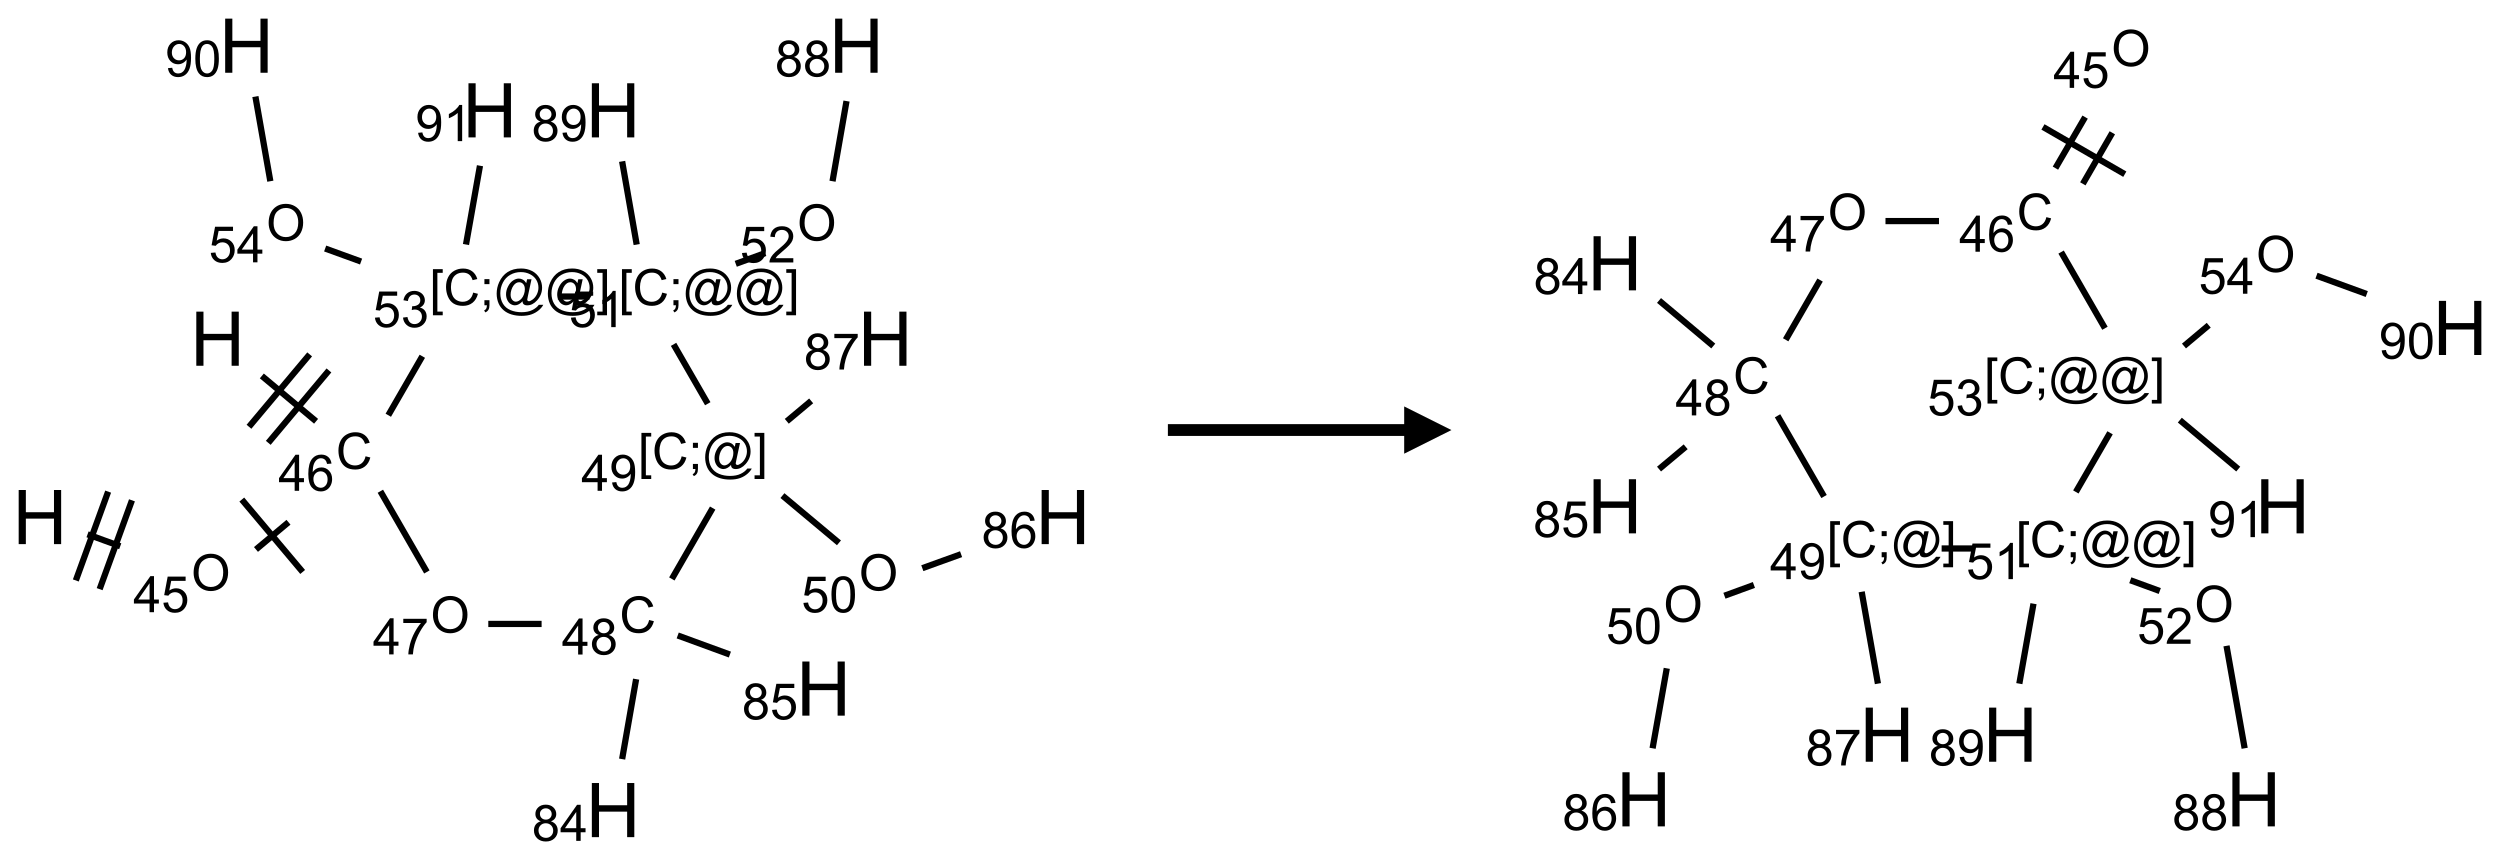 <?xml version="1.0" encoding="UTF-8"?>
<svg xmlns="http://www.w3.org/2000/svg" xmlns:xlink="http://www.w3.org/1999/xlink" width="529" height="182" viewBox="0 0 529 182">
<defs>
<g>
<g id="glyph-0-0">
<path d="M 2 0 L 2 -10 L 10 -10 L 10 0 Z M 2.25 -0.25 L 9.75 -0.25 L 9.75 -9.75 L 2.25 -9.75 Z M 2.25 -0.25 "/>
</g>
<g id="glyph-0-1">
<path d="M 1.281 0 L 1.281 -11.453 L 2.797 -11.453 L 2.797 -6.75 L 8.75 -6.75 L 8.75 -11.453 L 10.266 -11.453 L 10.266 0 L 8.75 0 L 8.75 -5.398 L 2.797 -5.398 L 2.797 0 Z M 1.281 0 "/>
</g>
<g id="glyph-1-0">
<path d="M 1.332 0 L 1.332 -6.668 L 6.668 -6.668 L 6.668 0 Z M 1.5 -0.168 L 6.5 -0.168 L 6.5 -6.5 L 1.5 -6.5 Z M 1.5 -0.168 "/>
</g>
<g id="glyph-1-1">
<path d="M 0.516 -3.719 C 0.516 -4.984 0.855 -5.977 1.535 -6.695 C 2.215 -7.414 3.094 -7.77 4.172 -7.77 C 4.875 -7.77 5.512 -7.602 6.078 -7.266 C 6.645 -6.93 7.074 -6.461 7.371 -5.855 C 7.668 -5.254 7.816 -4.57 7.816 -3.809 C 7.816 -3.035 7.66 -2.34 7.348 -1.73 C 7.035 -1.117 6.594 -0.656 6.02 -0.34 C 5.449 -0.027 4.828 0.129 4.168 0.129 C 3.449 0.129 2.805 -0.043 2.238 -0.391 C 1.672 -0.738 1.246 -1.211 0.953 -1.812 C 0.66 -2.414 0.516 -3.047 0.516 -3.719 Z M 1.559 -3.703 C 1.559 -2.781 1.805 -2.059 2.301 -1.527 C 2.793 -1 3.414 -0.734 4.16 -0.734 C 4.922 -0.734 5.547 -1 6.039 -1.535 C 6.531 -2.07 6.777 -2.828 6.777 -3.812 C 6.777 -4.434 6.672 -4.977 6.461 -5.441 C 6.25 -5.902 5.945 -6.262 5.539 -6.52 C 5.133 -6.773 4.68 -6.902 4.176 -6.902 C 3.461 -6.902 2.848 -6.656 2.332 -6.164 C 1.816 -5.672 1.559 -4.852 1.559 -3.703 Z M 1.559 -3.703 "/>
</g>
<g id="glyph-1-2">
<path d="M 3.449 0 L 3.449 -1.828 L 0.137 -1.828 L 0.137 -2.688 L 3.621 -7.637 L 4.387 -7.637 L 4.387 -2.688 L 5.418 -2.688 L 5.418 -1.828 L 4.387 -1.828 L 4.387 0 Z M 3.449 -2.688 L 3.449 -6.129 L 1.059 -2.688 Z M 3.449 -2.688 "/>
</g>
<g id="glyph-1-3">
<path d="M 0.441 -2 L 1.426 -2.082 C 1.5 -1.605 1.668 -1.242 1.934 -1.004 C 2.199 -0.762 2.52 -0.641 2.895 -0.641 C 3.348 -0.641 3.73 -0.812 4.043 -1.152 C 4.355 -1.492 4.512 -1.941 4.512 -2.504 C 4.512 -3.039 4.359 -3.461 4.059 -3.77 C 3.758 -4.078 3.367 -4.234 2.879 -4.234 C 2.578 -4.234 2.305 -4.164 2.062 -4.027 C 1.82 -3.891 1.629 -3.715 1.488 -3.496 L 0.609 -3.609 L 1.348 -7.531 L 5.145 -7.531 L 5.145 -6.637 L 2.098 -6.637 L 1.688 -4.582 C 2.145 -4.902 2.625 -5.062 3.129 -5.062 C 3.797 -5.062 4.359 -4.832 4.816 -4.371 C 5.277 -3.91 5.504 -3.312 5.504 -2.59 C 5.504 -1.898 5.305 -1.301 4.902 -0.797 C 4.41 -0.18 3.742 0.129 2.895 0.129 C 2.199 0.129 1.633 -0.062 1.195 -0.453 C 0.758 -0.844 0.504 -1.359 0.441 -2 Z M 0.441 -2 "/>
</g>
<g id="glyph-1-4">
<path d="M 6.27 -2.676 L 7.281 -2.422 C 7.07 -1.594 6.688 -0.961 6.137 -0.523 C 5.586 -0.086 4.914 0.129 4.121 0.129 C 3.297 0.129 2.629 -0.039 2.113 -0.371 C 1.598 -0.707 1.203 -1.191 0.934 -1.828 C 0.664 -2.465 0.531 -3.145 0.531 -3.875 C 0.531 -4.672 0.684 -5.363 0.988 -5.957 C 1.293 -6.547 1.723 -6.996 2.285 -7.305 C 2.844 -7.613 3.461 -7.766 4.137 -7.766 C 4.898 -7.766 5.543 -7.57 6.062 -7.184 C 6.582 -6.793 6.945 -6.246 7.152 -5.543 L 6.156 -5.309 C 5.98 -5.863 5.723 -6.266 5.387 -6.52 C 5.051 -6.773 4.625 -6.902 4.113 -6.902 C 3.527 -6.902 3.039 -6.762 2.645 -6.48 C 2.25 -6.199 1.973 -5.82 1.812 -5.348 C 1.652 -4.871 1.574 -4.383 1.574 -3.879 C 1.574 -3.23 1.668 -2.664 1.855 -2.18 C 2.047 -1.695 2.34 -1.332 2.738 -1.094 C 3.137 -0.855 3.57 -0.734 4.035 -0.734 C 4.602 -0.734 5.082 -0.898 5.473 -1.223 C 5.867 -1.551 6.133 -2.035 6.27 -2.676 Z M 6.27 -2.676 "/>
</g>
<g id="glyph-1-5">
<path d="M 5.309 -5.766 L 4.375 -5.691 C 4.293 -6.059 4.172 -6.328 4.02 -6.496 C 3.766 -6.762 3.453 -6.895 3.082 -6.895 C 2.785 -6.895 2.523 -6.812 2.297 -6.645 C 2 -6.43 1.77 -6.117 1.598 -5.703 C 1.43 -5.289 1.34 -4.703 1.332 -3.938 C 1.559 -4.281 1.836 -4.535 2.16 -4.703 C 2.488 -4.871 2.828 -4.953 3.188 -4.953 C 3.812 -4.953 4.344 -4.723 4.785 -4.262 C 5.223 -3.801 5.441 -3.207 5.441 -2.48 C 5.441 -2 5.34 -1.555 5.133 -1.145 C 4.926 -0.73 4.641 -0.418 4.281 -0.199 C 3.922 0.02 3.512 0.129 3.051 0.129 C 2.27 0.129 1.633 -0.156 1.141 -0.73 C 0.648 -1.305 0.402 -2.254 0.402 -3.574 C 0.402 -5.051 0.672 -6.121 1.219 -6.793 C 1.695 -7.375 2.336 -7.668 3.141 -7.668 C 3.742 -7.668 4.234 -7.5 4.617 -7.16 C 5 -6.824 5.23 -6.359 5.309 -5.766 Z M 1.48 -2.473 C 1.48 -2.152 1.547 -1.844 1.684 -1.547 C 1.82 -1.25 2.016 -1.027 2.262 -0.871 C 2.508 -0.719 2.766 -0.641 3.035 -0.641 C 3.434 -0.641 3.773 -0.801 4.059 -1.121 C 4.344 -1.441 4.484 -1.875 4.484 -2.422 C 4.484 -2.949 4.344 -3.367 4.062 -3.668 C 3.781 -3.973 3.426 -4.125 3 -4.125 C 2.578 -4.125 2.219 -3.973 1.922 -3.668 C 1.625 -3.363 1.48 -2.969 1.48 -2.473 Z M 1.48 -2.473 "/>
</g>
<g id="glyph-1-6">
<path d="M 0.504 -6.637 L 0.504 -7.535 L 5.449 -7.535 L 5.449 -6.809 C 4.961 -6.289 4.48 -5.602 4.004 -4.746 C 3.527 -3.887 3.156 -3.004 2.895 -2.098 C 2.707 -1.461 2.59 -0.762 2.535 0 L 1.574 0 C 1.582 -0.602 1.703 -1.328 1.926 -2.176 C 2.152 -3.027 2.477 -3.848 2.898 -4.637 C 3.32 -5.426 3.77 -6.094 4.246 -6.637 Z M 0.504 -6.637 "/>
</g>
<g id="glyph-1-7">
<path d="M 1.887 -4.141 C 1.496 -4.281 1.207 -4.484 1.02 -4.75 C 0.832 -5.016 0.738 -5.328 0.738 -5.699 C 0.738 -6.254 0.938 -6.719 1.34 -7.098 C 1.738 -7.477 2.27 -7.668 2.934 -7.668 C 3.598 -7.668 4.137 -7.473 4.543 -7.086 C 4.949 -6.699 5.152 -6.227 5.152 -5.672 C 5.152 -5.316 5.059 -5.008 4.871 -4.746 C 4.688 -4.484 4.406 -4.281 4.027 -4.141 C 4.496 -3.988 4.852 -3.742 5.098 -3.402 C 5.34 -3.062 5.465 -2.656 5.465 -2.184 C 5.465 -1.531 5.234 -0.98 4.77 -0.535 C 4.309 -0.09 3.703 0.129 2.949 0.129 C 2.195 0.129 1.586 -0.094 1.125 -0.539 C 0.664 -0.984 0.434 -1.543 0.434 -2.207 C 0.434 -2.703 0.559 -3.121 0.809 -3.457 C 1.062 -3.793 1.422 -4.02 1.887 -4.141 Z M 1.699 -5.73 C 1.699 -5.367 1.812 -5.074 2.047 -4.844 C 2.281 -4.613 2.582 -4.5 2.953 -4.5 C 3.312 -4.5 3.609 -4.613 3.84 -4.84 C 4.07 -5.066 4.188 -5.348 4.188 -5.676 C 4.188 -6.02 4.07 -6.309 3.832 -6.543 C 3.594 -6.777 3.297 -6.895 2.941 -6.895 C 2.586 -6.895 2.289 -6.781 2.051 -6.551 C 1.816 -6.324 1.699 -6.047 1.699 -5.73 Z M 1.395 -2.203 C 1.395 -1.938 1.461 -1.676 1.586 -1.426 C 1.711 -1.176 1.902 -0.984 2.152 -0.848 C 2.402 -0.711 2.672 -0.641 2.957 -0.641 C 3.406 -0.641 3.777 -0.785 4.066 -1.074 C 4.359 -1.363 4.504 -1.727 4.504 -2.172 C 4.504 -2.625 4.355 -2.996 4.055 -3.293 C 3.754 -3.586 3.379 -3.734 2.926 -3.734 C 2.484 -3.734 2.121 -3.59 1.832 -3.297 C 1.543 -3.004 1.395 -2.641 1.395 -2.203 Z M 1.395 -2.203 "/>
</g>
<g id="glyph-1-8">
<path d="M 0.723 2.121 L 0.723 -7.637 L 2.793 -7.637 L 2.793 -6.859 L 1.66 -6.859 L 1.66 1.344 L 2.793 1.344 L 2.793 2.121 Z M 0.723 2.121 "/>
</g>
<g id="glyph-1-9">
<path d="M 0.949 -4.465 L 0.949 -5.531 L 2.016 -5.531 L 2.016 -4.465 Z M 0.949 0 L 0.949 -1.066 L 2.016 -1.066 L 2.016 0 C 2.016 0.391 1.945 0.711 1.809 0.949 C 1.668 1.191 1.449 1.379 1.145 1.512 L 0.887 1.109 C 1.082 1.023 1.23 0.895 1.324 0.727 C 1.418 0.559 1.469 0.316 1.48 0 Z M 0.949 0 "/>
</g>
<g id="glyph-1-10">
<path d="M 6.047 -0.848 C 5.82 -0.59 5.57 -0.379 5.289 -0.223 C 5.008 -0.062 4.73 0.016 4.449 0.016 C 4.141 0.016 3.84 -0.074 3.547 -0.254 C 3.254 -0.434 3.02 -0.715 2.836 -1.09 C 2.652 -1.465 2.562 -1.875 2.562 -2.324 C 2.562 -2.875 2.703 -3.43 2.988 -3.98 C 3.27 -4.535 3.621 -4.953 4.043 -5.23 C 4.461 -5.508 4.871 -5.645 5.266 -5.645 C 5.566 -5.645 5.855 -5.566 6.129 -5.41 C 6.402 -5.25 6.641 -5.012 6.84 -4.688 L 7.016 -5.496 L 7.949 -5.496 L 7.199 -2 C 7.094 -1.516 7.043 -1.246 7.043 -1.191 C 7.043 -1.098 7.078 -1.02 7.148 -0.949 C 7.219 -0.883 7.305 -0.848 7.406 -0.848 C 7.59 -0.848 7.832 -0.953 8.129 -1.168 C 8.527 -1.445 8.84 -1.816 9.07 -2.285 C 9.301 -2.75 9.418 -3.234 9.418 -3.73 C 9.418 -4.309 9.27 -4.852 8.973 -5.355 C 8.676 -5.859 8.23 -6.262 7.645 -6.562 C 7.055 -6.863 6.406 -7.016 5.691 -7.016 C 4.879 -7.016 4.137 -6.824 3.465 -6.445 C 2.793 -6.066 2.273 -5.52 1.902 -4.809 C 1.535 -4.098 1.348 -3.34 1.348 -2.527 C 1.348 -1.676 1.535 -0.941 1.902 -0.328 C 2.273 0.285 2.809 0.742 3.508 1.035 C 4.207 1.328 4.984 1.473 5.832 1.473 C 6.742 1.473 7.504 1.32 8.121 1.016 C 8.734 0.711 9.195 0.34 9.5 -0.098 L 10.441 -0.098 C 10.266 0.266 9.961 0.637 9.531 1.016 C 9.102 1.395 8.59 1.695 7.996 1.914 C 7.402 2.133 6.688 2.246 5.848 2.246 C 5.078 2.246 4.367 2.145 3.715 1.949 C 3.066 1.75 2.512 1.453 2.051 1.055 C 1.594 0.656 1.25 0.199 1.016 -0.316 C 0.723 -0.973 0.578 -1.684 0.578 -2.441 C 0.578 -3.289 0.75 -4.098 1.098 -4.863 C 1.523 -5.805 2.125 -6.527 2.902 -7.027 C 3.684 -7.527 4.629 -7.777 5.738 -7.777 C 6.602 -7.777 7.375 -7.602 8.059 -7.246 C 8.746 -6.895 9.285 -6.371 9.684 -5.672 C 10.02 -5.07 10.188 -4.418 10.188 -3.715 C 10.188 -2.707 9.832 -1.812 9.125 -1.031 C 8.492 -0.328 7.801 0.02 7.051 0.02 C 6.812 0.02 6.617 -0.016 6.473 -0.09 C 6.324 -0.16 6.215 -0.266 6.145 -0.402 C 6.102 -0.488 6.066 -0.637 6.047 -0.848 Z M 3.527 -2.262 C 3.527 -1.785 3.641 -1.414 3.863 -1.152 C 4.09 -0.887 4.348 -0.754 4.641 -0.754 C 4.836 -0.754 5.039 -0.812 5.254 -0.93 C 5.469 -1.047 5.676 -1.219 5.871 -1.449 C 6.066 -1.676 6.23 -1.969 6.355 -2.32 C 6.48 -2.672 6.543 -3.027 6.543 -3.379 C 6.543 -3.852 6.426 -4.219 6.191 -4.48 C 5.957 -4.738 5.672 -4.871 5.332 -4.871 C 5.109 -4.871 4.902 -4.812 4.707 -4.699 C 4.512 -4.586 4.32 -4.406 4.137 -4.156 C 3.953 -3.906 3.805 -3.602 3.691 -3.246 C 3.582 -2.887 3.527 -2.559 3.527 -2.262 Z M 3.527 -2.262 "/>
</g>
<g id="glyph-1-11">
<path d="M 2.27 2.121 L 0.203 2.121 L 0.203 1.344 L 1.332 1.344 L 1.332 -6.859 L 0.203 -6.859 L 0.203 -7.637 L 2.27 -7.637 Z M 2.27 2.121 "/>
</g>
<g id="glyph-1-12">
<path d="M 0.582 -1.766 L 1.484 -1.848 C 1.562 -1.426 1.707 -1.117 1.922 -0.926 C 2.137 -0.734 2.414 -0.641 2.75 -0.641 C 3.039 -0.641 3.289 -0.707 3.508 -0.84 C 3.727 -0.973 3.902 -1.148 4.043 -1.367 C 4.18 -1.586 4.297 -1.887 4.391 -2.262 C 4.484 -2.637 4.531 -3.016 4.531 -3.406 C 4.531 -3.449 4.531 -3.512 4.527 -3.594 C 4.34 -3.297 4.082 -3.055 3.758 -2.867 C 3.434 -2.68 3.082 -2.59 2.703 -2.59 C 2.07 -2.59 1.535 -2.816 1.098 -3.277 C 0.66 -3.734 0.441 -4.34 0.441 -5.09 C 0.441 -5.863 0.672 -6.484 1.129 -6.957 C 1.586 -7.43 2.156 -7.668 2.844 -7.668 C 3.34 -7.668 3.793 -7.531 4.207 -7.266 C 4.617 -7 4.93 -6.617 5.145 -6.121 C 5.355 -5.629 5.465 -4.91 5.465 -3.973 C 5.465 -2.996 5.359 -2.223 5.145 -1.645 C 4.934 -1.066 4.617 -0.625 4.199 -0.324 C 3.781 -0.02 3.293 0.129 2.73 0.129 C 2.133 0.129 1.645 -0.035 1.266 -0.367 C 0.887 -0.699 0.66 -1.164 0.582 -1.766 Z M 4.422 -5.137 C 4.422 -5.676 4.277 -6.102 3.992 -6.418 C 3.707 -6.734 3.359 -6.891 2.957 -6.891 C 2.543 -6.891 2.18 -6.719 1.871 -6.379 C 1.562 -6.039 1.406 -5.598 1.406 -5.059 C 1.406 -4.57 1.555 -4.176 1.848 -3.871 C 2.141 -3.566 2.5 -3.418 2.934 -3.418 C 3.367 -3.418 3.723 -3.57 4.004 -3.871 C 4.281 -4.176 4.422 -4.598 4.422 -5.137 Z M 4.422 -5.137 "/>
</g>
<g id="glyph-1-13">
<path d="M 0.441 -3.766 C 0.441 -4.668 0.535 -5.395 0.723 -5.945 C 0.906 -6.496 1.184 -6.922 1.551 -7.219 C 1.918 -7.516 2.375 -7.668 2.934 -7.668 C 3.344 -7.668 3.703 -7.586 4.012 -7.418 C 4.32 -7.254 4.574 -7.016 4.777 -6.707 C 4.977 -6.395 5.137 -6.016 5.25 -5.57 C 5.363 -5.125 5.422 -4.523 5.422 -3.766 C 5.422 -2.871 5.328 -2.148 5.145 -1.598 C 4.961 -1.047 4.688 -0.621 4.32 -0.32 C 3.953 -0.02 3.492 0.129 2.934 0.129 C 2.195 0.129 1.617 -0.133 1.199 -0.66 C 0.695 -1.297 0.441 -2.332 0.441 -3.766 Z M 1.406 -3.766 C 1.406 -2.512 1.555 -1.68 1.848 -1.262 C 2.141 -0.848 2.5 -0.641 2.934 -0.641 C 3.363 -0.641 3.727 -0.848 4.02 -1.266 C 4.312 -1.684 4.457 -2.516 4.457 -3.766 C 4.457 -5.023 4.312 -5.859 4.02 -6.27 C 3.727 -6.684 3.359 -6.891 2.922 -6.891 C 2.492 -6.891 2.148 -6.707 1.891 -6.344 C 1.566 -5.879 1.406 -5.02 1.406 -3.766 Z M 1.406 -3.766 "/>
</g>
<g id="glyph-1-14">
<path d="M 3.973 0 L 3.035 0 L 3.035 -5.973 C 2.809 -5.758 2.516 -5.543 2.148 -5.328 C 1.781 -5.113 1.453 -4.953 1.16 -4.844 L 1.16 -5.75 C 1.684 -5.996 2.145 -6.297 2.535 -6.645 C 2.93 -6.996 3.207 -7.336 3.371 -7.668 L 3.973 -7.668 Z M 3.973 0 "/>
</g>
<g id="glyph-1-15">
<path d="M 5.371 -0.902 L 5.371 0 L 0.324 0 C 0.316 -0.227 0.352 -0.441 0.434 -0.652 C 0.562 -0.996 0.766 -1.332 1.051 -1.668 C 1.332 -2 1.742 -2.387 2.277 -2.824 C 3.105 -3.504 3.668 -4.043 3.957 -4.441 C 4.25 -4.84 4.395 -5.215 4.395 -5.566 C 4.395 -5.938 4.262 -6.254 3.996 -6.508 C 3.73 -6.762 3.387 -6.891 2.957 -6.891 C 2.508 -6.891 2.145 -6.754 1.875 -6.484 C 1.605 -6.215 1.469 -5.84 1.465 -5.359 L 0.5 -5.457 C 0.566 -6.176 0.812 -6.727 1.246 -7.102 C 1.676 -7.477 2.254 -7.668 2.98 -7.668 C 3.711 -7.668 4.293 -7.465 4.719 -7.059 C 5.145 -6.652 5.359 -6.148 5.359 -5.547 C 5.359 -5.242 5.297 -4.941 5.172 -4.645 C 5.047 -4.352 4.84 -4.039 4.551 -3.715 C 4.262 -3.387 3.777 -2.938 3.105 -2.371 C 2.543 -1.898 2.18 -1.578 2.02 -1.41 C 1.859 -1.242 1.73 -1.07 1.625 -0.902 Z M 5.371 -0.902 "/>
</g>
<g id="glyph-1-16">
<path d="M 0.449 -2.016 L 1.387 -2.141 C 1.492 -1.609 1.676 -1.227 1.934 -0.992 C 2.191 -0.758 2.508 -0.641 2.879 -0.641 C 3.32 -0.641 3.695 -0.793 3.996 -1.098 C 4.301 -1.402 4.453 -1.781 4.453 -2.234 C 4.453 -2.664 4.312 -3.02 4.031 -3.301 C 3.75 -3.578 3.391 -3.719 2.957 -3.719 C 2.781 -3.719 2.562 -3.684 2.297 -3.613 L 2.402 -4.438 C 2.465 -4.43 2.516 -4.426 2.551 -4.426 C 2.949 -4.426 3.312 -4.531 3.629 -4.738 C 3.949 -4.949 4.109 -5.27 4.109 -5.703 C 4.109 -6.047 3.992 -6.332 3.762 -6.559 C 3.527 -6.785 3.227 -6.895 2.859 -6.895 C 2.496 -6.895 2.191 -6.781 1.949 -6.551 C 1.707 -6.324 1.547 -5.98 1.48 -5.52 L 0.543 -5.688 C 0.656 -6.316 0.918 -6.805 1.324 -7.148 C 1.73 -7.492 2.234 -7.668 2.84 -7.668 C 3.254 -7.668 3.641 -7.578 3.988 -7.398 C 4.34 -7.219 4.609 -6.977 4.793 -6.668 C 4.98 -6.359 5.074 -6.031 5.074 -5.684 C 5.074 -5.352 4.984 -5.051 4.809 -4.781 C 4.629 -4.512 4.367 -4.297 4.02 -4.137 C 4.473 -4.031 4.824 -3.816 5.074 -3.488 C 5.324 -3.16 5.449 -2.75 5.449 -2.254 C 5.449 -1.59 5.203 -1.023 4.719 -0.559 C 4.234 -0.098 3.617 0.137 2.875 0.137 C 2.203 0.137 1.648 -0.062 1.207 -0.465 C 0.762 -0.863 0.512 -1.379 0.449 -2.016 Z M 0.449 -2.016 "/>
</g>
</g>
</defs>
<path fill="none" stroke-width="0.033" stroke-linecap="butt" stroke-linejoin="miter" stroke="rgb(0%, 0%, 0%)" stroke-opacity="1" stroke-miterlimit="10" d="M 0.252 2.585 L 0.425 2.648 " transform="matrix(40, 0, 0, 40, 8.443, 9.666)"/>
<path fill="none" stroke-width="0.033" stroke-linecap="butt" stroke-linejoin="miter" stroke="rgb(0%, 0%, 0%)" stroke-opacity="1" stroke-miterlimit="10" d="M 0.316 2.875 L 0.487 2.405 " transform="matrix(40, 0, 0, 40, 8.443, 9.666)"/>
<path fill="none" stroke-width="0.033" stroke-linecap="butt" stroke-linejoin="miter" stroke="rgb(0%, 0%, 0%)" stroke-opacity="1" stroke-miterlimit="10" d="M 0.19 2.829 L 0.361 2.359 " transform="matrix(40, 0, 0, 40, 8.443, 9.666)"/>
<path fill="none" stroke-width="0.033" stroke-linecap="butt" stroke-linejoin="miter" stroke="rgb(0%, 0%, 0%)" stroke-opacity="1" stroke-miterlimit="10" d="M 1.143 2.665 L 1.315 2.521 " transform="matrix(40, 0, 0, 40, 8.443, 9.666)"/>
<path fill="none" stroke-width="0.033" stroke-linecap="butt" stroke-linejoin="miter" stroke="rgb(0%, 0%, 0%)" stroke-opacity="1" stroke-miterlimit="10" d="M 1.39 2.784 L 1.068 2.401 " transform="matrix(40, 0, 0, 40, 8.443, 9.666)"/>
<path fill="none" stroke-width="0.033" stroke-linecap="butt" stroke-linejoin="miter" stroke="rgb(0%, 0%, 0%)" stroke-opacity="1" stroke-miterlimit="10" d="M 1.461 1.987 L 1.174 1.747 " transform="matrix(40, 0, 0, 40, 8.443, 9.666)"/>
<path fill="none" stroke-width="0.033" stroke-linecap="butt" stroke-linejoin="miter" stroke="rgb(0%, 0%, 0%)" stroke-opacity="1" stroke-miterlimit="10" d="M 1.427 1.633 L 1.106 2.016 " transform="matrix(40, 0, 0, 40, 8.443, 9.666)"/>
<path fill="none" stroke-width="0.033" stroke-linecap="butt" stroke-linejoin="miter" stroke="rgb(0%, 0%, 0%)" stroke-opacity="1" stroke-miterlimit="10" d="M 1.529 1.718 L 1.208 2.101 " transform="matrix(40, 0, 0, 40, 8.443, 9.666)"/>
<path fill="none" stroke-width="0.033" stroke-linecap="butt" stroke-linejoin="miter" stroke="rgb(0%, 0%, 0%)" stroke-opacity="1" stroke-miterlimit="10" d="M 1.801 2.357 L 2.047 2.784 " transform="matrix(40, 0, 0, 40, 8.443, 9.666)"/>
<path fill="none" stroke-width="0.033" stroke-linecap="butt" stroke-linejoin="miter" stroke="rgb(0%, 0%, 0%)" stroke-opacity="1" stroke-miterlimit="10" d="M 2.372 3.059 L 2.654 3.059 " transform="matrix(40, 0, 0, 40, 8.443, 9.666)"/>
<path fill="none" stroke-width="0.033" stroke-linecap="butt" stroke-linejoin="miter" stroke="rgb(0%, 0%, 0%)" stroke-opacity="1" stroke-miterlimit="10" d="M 3.154 3.351 L 3.08 3.774 " transform="matrix(40, 0, 0, 40, 8.443, 9.666)"/>
<path fill="none" stroke-width="0.033" stroke-linecap="butt" stroke-linejoin="miter" stroke="rgb(0%, 0%, 0%)" stroke-opacity="1" stroke-miterlimit="10" d="M 3.374 3.12 L 3.65 3.221 " transform="matrix(40, 0, 0, 40, 8.443, 9.666)"/>
<path fill="none" stroke-width="0.033" stroke-linecap="butt" stroke-linejoin="miter" stroke="rgb(0%, 0%, 0%)" stroke-opacity="1" stroke-miterlimit="10" d="M 3.343 2.821 L 3.559 2.446 " transform="matrix(40, 0, 0, 40, 8.443, 9.666)"/>
<path fill="none" stroke-width="0.033" stroke-linecap="butt" stroke-linejoin="miter" stroke="rgb(0%, 0%, 0%)" stroke-opacity="1" stroke-miterlimit="10" d="M 3.928 2.38 L 4.227 2.63 " transform="matrix(40, 0, 0, 40, 8.443, 9.666)"/>
<path fill="none" stroke-width="0.033" stroke-linecap="butt" stroke-linejoin="miter" stroke="rgb(0%, 0%, 0%)" stroke-opacity="1" stroke-miterlimit="10" d="M 4.668 2.764 L 4.873 2.69 " transform="matrix(40, 0, 0, 40, 8.443, 9.666)"/>
<path fill="none" stroke-width="0.033" stroke-linecap="butt" stroke-linejoin="miter" stroke="rgb(0%, 0%, 0%)" stroke-opacity="1" stroke-miterlimit="10" d="M 3.951 1.987 L 4.08 1.879 " transform="matrix(40, 0, 0, 40, 8.443, 9.666)"/>
<path fill="none" stroke-width="0.033" stroke-linecap="butt" stroke-linejoin="miter" stroke="rgb(0%, 0%, 0%)" stroke-opacity="1" stroke-miterlimit="10" d="M 3.533 1.894 L 3.352 1.58 " transform="matrix(40, 0, 0, 40, 8.443, 9.666)"/>
<path fill="none" stroke-width="0.033" stroke-linecap="butt" stroke-linejoin="miter" stroke="rgb(0%, 0%, 0%)" stroke-opacity="1" stroke-miterlimit="10" d="M 3.681 1.154 L 3.837 1.097 " transform="matrix(40, 0, 0, 40, 8.443, 9.666)"/>
<path fill="none" stroke-width="0.033" stroke-linecap="butt" stroke-linejoin="miter" stroke="rgb(0%, 0%, 0%)" stroke-opacity="1" stroke-miterlimit="10" d="M 4.193 0.717 L 4.267 0.293 " transform="matrix(40, 0, 0, 40, 8.443, 9.666)"/>
<path fill="none" stroke-width="0.033" stroke-linecap="butt" stroke-linejoin="miter" stroke="rgb(0%, 0%, 0%)" stroke-opacity="1" stroke-miterlimit="10" d="M 3.157 1.052 L 3.08 0.612 " transform="matrix(40, 0, 0, 40, 8.443, 9.666)"/>
<path fill="none" stroke-width="0.033" stroke-linecap="butt" stroke-linejoin="miter" stroke="rgb(0%, 0%, 0%)" stroke-opacity="1" stroke-miterlimit="10" d="M 2.907 1.327 L 2.74 1.327 " transform="matrix(40, 0, 0, 40, 8.443, 9.666)"/>
<path fill="none" stroke-width="0.033" stroke-linecap="butt" stroke-linejoin="miter" stroke="rgb(0%, 0%, 0%)" stroke-opacity="1" stroke-miterlimit="10" d="M 2.023 1.643 L 1.843 1.955 " transform="matrix(40, 0, 0, 40, 8.443, 9.666)"/>
<path fill="none" stroke-width="0.033" stroke-linecap="butt" stroke-linejoin="miter" stroke="rgb(0%, 0%, 0%)" stroke-opacity="1" stroke-miterlimit="10" d="M 1.699 1.142 L 1.509 1.073 " transform="matrix(40, 0, 0, 40, 8.443, 9.666)"/>
<path fill="none" stroke-width="0.033" stroke-linecap="butt" stroke-linejoin="miter" stroke="rgb(0%, 0%, 0%)" stroke-opacity="1" stroke-miterlimit="10" d="M 1.219 0.717 L 1.14 0.269 " transform="matrix(40, 0, 0, 40, 8.443, 9.666)"/>
<path fill="none" stroke-width="0.033" stroke-linecap="butt" stroke-linejoin="miter" stroke="rgb(0%, 0%, 0%)" stroke-opacity="1" stroke-miterlimit="10" d="M 2.254 1.052 L 2.328 0.635 " transform="matrix(40, 0, 0, 40, 8.443, 9.666)"/>
<g fill="rgb(0%, 0%, 0%)" fill-opacity="1">
<use xlink:href="#glyph-0-1" x="2.672" y="115.137"/>
</g>
<g fill="rgb(0%, 0%, 0%)" fill-opacity="1">
<use xlink:href="#glyph-1-1" x="40.453" y="124.941"/>
</g>
<g fill="rgb(0%, 0%, 0%)" fill-opacity="1">
<use xlink:href="#glyph-1-2" x="28.199" y="129.543"/>
<use xlink:href="#glyph-1-3" x="34.132" y="129.543"/>
</g>
<g fill="rgb(0%, 0%, 0%)" fill-opacity="1">
<use xlink:href="#glyph-1-4" x="71.082" y="99.227"/>
</g>
<g fill="rgb(0%, 0%, 0%)" fill-opacity="1">
<use xlink:href="#glyph-1-2" x="58.902" y="103.859"/>
<use xlink:href="#glyph-1-5" x="64.835" y="103.859"/>
</g>
<g fill="rgb(0%, 0%, 0%)" fill-opacity="1">
<use xlink:href="#glyph-0-1" x="40.258" y="77.395"/>
</g>
<g fill="rgb(0%, 0%, 0%)" fill-opacity="1">
<use xlink:href="#glyph-1-1" x="91.098" y="133.871"/>
</g>
<g fill="rgb(0%, 0%, 0%)" fill-opacity="1">
<use xlink:href="#glyph-1-2" x="78.898" y="138.469"/>
<use xlink:href="#glyph-1-6" x="84.831" y="138.469"/>
</g>
<g fill="rgb(0%, 0%, 0%)" fill-opacity="1">
<use xlink:href="#glyph-1-4" x="131.082" y="133.867"/>
</g>
<g fill="rgb(0%, 0%, 0%)" fill-opacity="1">
<use xlink:href="#glyph-1-2" x="118.883" y="138.5"/>
<use xlink:href="#glyph-1-7" x="124.815" y="138.5"/>
</g>
<g fill="rgb(0%, 0%, 0%)" fill-opacity="1">
<use xlink:href="#glyph-0-1" x="123.953" y="177.141"/>
</g>
<g fill="rgb(0%, 0%, 0%)" fill-opacity="1">
<use xlink:href="#glyph-1-7" x="112.551" y="177.934"/>
<use xlink:href="#glyph-1-2" x="118.483" y="177.934"/>
</g>
<g fill="rgb(0%, 0%, 0%)" fill-opacity="1">
<use xlink:href="#glyph-0-1" x="168.488" y="151.43"/>
</g>
<g fill="rgb(0%, 0%, 0%)" fill-opacity="1">
<use xlink:href="#glyph-1-7" x="156.996" y="152.223"/>
<use xlink:href="#glyph-1-3" x="162.928" y="152.223"/>
</g>
<g fill="rgb(0%, 0%, 0%)" fill-opacity="1">
<use xlink:href="#glyph-1-8" x="135.004" y="99.234"/>
<use xlink:href="#glyph-1-4" x="137.967" y="99.234"/>
<use xlink:href="#glyph-1-9" x="145.671" y="99.234"/>
<use xlink:href="#glyph-1-10" x="148.634" y="99.234"/>
<use xlink:href="#glyph-1-11" x="159.462" y="99.234"/>
</g>
<g fill="rgb(0%, 0%, 0%)" fill-opacity="1">
<use xlink:href="#glyph-1-2" x="123" y="103.859"/>
<use xlink:href="#glyph-1-12" x="128.932" y="103.859"/>
</g>
<g fill="rgb(0%, 0%, 0%)" fill-opacity="1">
<use xlink:href="#glyph-1-1" x="181.738" y="124.941"/>
</g>
<g fill="rgb(0%, 0%, 0%)" fill-opacity="1">
<use xlink:href="#glyph-1-3" x="169.562" y="129.574"/>
<use xlink:href="#glyph-1-13" x="175.495" y="129.574"/>
</g>
<g fill="rgb(0%, 0%, 0%)" fill-opacity="1">
<use xlink:href="#glyph-0-1" x="219.129" y="115.137"/>
</g>
<g fill="rgb(0%, 0%, 0%)" fill-opacity="1">
<use xlink:href="#glyph-1-7" x="207.703" y="115.93"/>
<use xlink:href="#glyph-1-5" x="213.635" y="115.93"/>
</g>
<g fill="rgb(0%, 0%, 0%)" fill-opacity="1">
<use xlink:href="#glyph-0-1" x="181.543" y="77.395"/>
</g>
<g fill="rgb(0%, 0%, 0%)" fill-opacity="1">
<use xlink:href="#glyph-1-7" x="170.109" y="78.188"/>
<use xlink:href="#glyph-1-6" x="176.042" y="78.188"/>
</g>
<g fill="rgb(0%, 0%, 0%)" fill-opacity="1">
<use xlink:href="#glyph-1-8" x="130.887" y="64.59"/>
<use xlink:href="#glyph-1-4" x="133.85" y="64.59"/>
<use xlink:href="#glyph-1-9" x="141.553" y="64.59"/>
<use xlink:href="#glyph-1-10" x="144.517" y="64.59"/>
<use xlink:href="#glyph-1-10" x="155.345" y="64.59"/>
<use xlink:href="#glyph-1-11" x="166.173" y="64.59"/>
</g>
<g fill="rgb(0%, 0%, 0%)" fill-opacity="1">
<use xlink:href="#glyph-1-3" x="120.371" y="69.219"/>
<use xlink:href="#glyph-1-14" x="126.303" y="69.219"/>
</g>
<g fill="rgb(0%, 0%, 0%)" fill-opacity="1">
<use xlink:href="#glyph-1-1" x="168.684" y="50.906"/>
</g>
<g fill="rgb(0%, 0%, 0%)" fill-opacity="1">
<use xlink:href="#glyph-1-3" x="156.562" y="55.539"/>
<use xlink:href="#glyph-1-15" x="162.495" y="55.539"/>
</g>
<g fill="rgb(0%, 0%, 0%)" fill-opacity="1">
<use xlink:href="#glyph-0-1" x="175.434" y="15.395"/>
</g>
<g fill="rgb(0%, 0%, 0%)" fill-opacity="1">
<use xlink:href="#glyph-1-7" x="163.984" y="16.188"/>
<use xlink:href="#glyph-1-7" x="169.917" y="16.188"/>
</g>
<g fill="rgb(0%, 0%, 0%)" fill-opacity="1">
<use xlink:href="#glyph-0-1" x="123.953" y="29.074"/>
</g>
<g fill="rgb(0%, 0%, 0%)" fill-opacity="1">
<use xlink:href="#glyph-1-7" x="112.504" y="29.867"/>
<use xlink:href="#glyph-1-12" x="118.436" y="29.867"/>
</g>
<g fill="rgb(0%, 0%, 0%)" fill-opacity="1">
<use xlink:href="#glyph-1-8" x="90.887" y="64.59"/>
<use xlink:href="#glyph-1-4" x="93.85" y="64.59"/>
<use xlink:href="#glyph-1-9" x="101.553" y="64.59"/>
<use xlink:href="#glyph-1-10" x="104.517" y="64.59"/>
<use xlink:href="#glyph-1-10" x="115.345" y="64.59"/>
<use xlink:href="#glyph-1-11" x="126.173" y="64.59"/>
</g>
<g fill="rgb(0%, 0%, 0%)" fill-opacity="1">
<use xlink:href="#glyph-1-3" x="78.895" y="69.219"/>
<use xlink:href="#glyph-1-16" x="84.827" y="69.219"/>
</g>
<g fill="rgb(0%, 0%, 0%)" fill-opacity="1">
<use xlink:href="#glyph-1-1" x="56.332" y="50.906"/>
</g>
<g fill="rgb(0%, 0%, 0%)" fill-opacity="1">
<use xlink:href="#glyph-1-3" x="44.16" y="55.508"/>
<use xlink:href="#glyph-1-2" x="50.092" y="55.508"/>
</g>
<g fill="rgb(0%, 0%, 0%)" fill-opacity="1">
<use xlink:href="#glyph-0-1" x="46.367" y="15.395"/>
</g>
<g fill="rgb(0%, 0%, 0%)" fill-opacity="1">
<use xlink:href="#glyph-1-12" x="34.957" y="16.188"/>
<use xlink:href="#glyph-1-13" x="40.889" y="16.188"/>
</g>
<g fill="rgb(0%, 0%, 0%)" fill-opacity="1">
<use xlink:href="#glyph-0-1" x="97.848" y="29.074"/>
</g>
<g fill="rgb(0%, 0%, 0%)" fill-opacity="1">
<use xlink:href="#glyph-1-12" x="87.887" y="29.867"/>
<use xlink:href="#glyph-1-14" x="93.819" y="29.867"/>
</g>
<path fill-rule="nonzero" fill="rgb(0%, 0%, 0%)" fill-opacity="1" d="M 247.125 92.25 L 297.125 92.25 L 297.125 96 L 307.125 91 L 297.125 86 L 297.125 89.75 L 247.125 89.75 "/>
<path fill="none" stroke-width="0.033" stroke-linecap="butt" stroke-linejoin="miter" stroke="rgb(0%, 0%, 0%)" stroke-opacity="1" stroke-miterlimit="10" d="M 2.488 0.316 L 2.331 0.586 " transform="matrix(40, 0, 0, 40, 341.689, 12.139)"/>
<path fill="none" stroke-width="0.033" stroke-linecap="butt" stroke-linejoin="miter" stroke="rgb(0%, 0%, 0%)" stroke-opacity="1" stroke-miterlimit="10" d="M 2.632 0.399 L 2.476 0.669 " transform="matrix(40, 0, 0, 40, 341.689, 12.139)"/>
<path fill="none" stroke-width="0.033" stroke-linecap="butt" stroke-linejoin="miter" stroke="rgb(0%, 0%, 0%)" stroke-opacity="1" stroke-miterlimit="10" d="M 2.265 0.368 L 2.698 0.618 " transform="matrix(40, 0, 0, 40, 341.689, 12.139)"/>
<path fill="none" stroke-width="0.033" stroke-linecap="butt" stroke-linejoin="miter" stroke="rgb(0%, 0%, 0%)" stroke-opacity="1" stroke-miterlimit="10" d="M 1.715 0.866 L 1.432 0.866 " transform="matrix(40, 0, 0, 40, 341.689, 12.139)"/>
<path fill="none" stroke-width="0.033" stroke-linecap="butt" stroke-linejoin="miter" stroke="rgb(0%, 0%, 0%)" stroke-opacity="1" stroke-miterlimit="10" d="M 1.086 1.178 L 0.904 1.494 " transform="matrix(40, 0, 0, 40, 341.689, 12.139)"/>
<path fill="none" stroke-width="0.033" stroke-linecap="butt" stroke-linejoin="miter" stroke="rgb(0%, 0%, 0%)" stroke-opacity="1" stroke-miterlimit="10" d="M 0.521 1.527 L 0.234 1.286 " transform="matrix(40, 0, 0, 40, 341.689, 12.139)"/>
<path fill="none" stroke-width="0.033" stroke-linecap="butt" stroke-linejoin="miter" stroke="rgb(0%, 0%, 0%)" stroke-opacity="1" stroke-miterlimit="10" d="M 0.375 2.06 L 0.234 2.178 " transform="matrix(40, 0, 0, 40, 341.689, 12.139)"/>
<path fill="none" stroke-width="0.033" stroke-linecap="butt" stroke-linejoin="miter" stroke="rgb(0%, 0%, 0%)" stroke-opacity="1" stroke-miterlimit="10" d="M 0.861 1.896 L 1.107 2.323 " transform="matrix(40, 0, 0, 40, 341.689, 12.139)"/>
<path fill="none" stroke-width="0.033" stroke-linecap="butt" stroke-linejoin="miter" stroke="rgb(0%, 0%, 0%)" stroke-opacity="1" stroke-miterlimit="10" d="M 0.736 2.791 L 0.58 2.848 " transform="matrix(40, 0, 0, 40, 341.689, 12.139)"/>
<path fill="none" stroke-width="0.033" stroke-linecap="butt" stroke-linejoin="miter" stroke="rgb(0%, 0%, 0%)" stroke-opacity="1" stroke-miterlimit="10" d="M 0.275 3.232 L 0.2 3.655 " transform="matrix(40, 0, 0, 40, 341.689, 12.139)"/>
<path fill="none" stroke-width="0.033" stroke-linecap="butt" stroke-linejoin="miter" stroke="rgb(0%, 0%, 0%)" stroke-opacity="1" stroke-miterlimit="10" d="M 1.306 2.827 L 1.392 3.313 " transform="matrix(40, 0, 0, 40, 341.689, 12.139)"/>
<path fill="none" stroke-width="0.033" stroke-linecap="butt" stroke-linejoin="miter" stroke="rgb(0%, 0%, 0%)" stroke-opacity="1" stroke-miterlimit="10" d="M 1.729 2.598 L 1.896 2.598 " transform="matrix(40, 0, 0, 40, 341.689, 12.139)"/>
<path fill="none" stroke-width="0.033" stroke-linecap="butt" stroke-linejoin="miter" stroke="rgb(0%, 0%, 0%)" stroke-opacity="1" stroke-miterlimit="10" d="M 2.727 2.766 L 2.883 2.823 " transform="matrix(40, 0, 0, 40, 341.689, 12.139)"/>
<path fill="none" stroke-width="0.033" stroke-linecap="butt" stroke-linejoin="miter" stroke="rgb(0%, 0%, 0%)" stroke-opacity="1" stroke-miterlimit="10" d="M 3.236 3.113 L 3.332 3.655 " transform="matrix(40, 0, 0, 40, 341.689, 12.139)"/>
<path fill="none" stroke-width="0.033" stroke-linecap="butt" stroke-linejoin="miter" stroke="rgb(0%, 0%, 0%)" stroke-opacity="1" stroke-miterlimit="10" d="M 2.215 2.89 L 2.14 3.313 " transform="matrix(40, 0, 0, 40, 341.689, 12.139)"/>
<path fill="none" stroke-width="0.033" stroke-linecap="butt" stroke-linejoin="miter" stroke="rgb(0%, 0%, 0%)" stroke-opacity="1" stroke-miterlimit="10" d="M 2.439 2.299 L 2.62 1.986 " transform="matrix(40, 0, 0, 40, 341.689, 12.139)"/>
<path fill="none" stroke-width="0.033" stroke-linecap="butt" stroke-linejoin="miter" stroke="rgb(0%, 0%, 0%)" stroke-opacity="1" stroke-miterlimit="10" d="M 2.593 1.433 L 2.361 1.03 " transform="matrix(40, 0, 0, 40, 341.689, 12.139)"/>
<path fill="none" stroke-width="0.033" stroke-linecap="butt" stroke-linejoin="miter" stroke="rgb(0%, 0%, 0%)" stroke-opacity="1" stroke-miterlimit="10" d="M 3.011 1.527 L 3.142 1.417 " transform="matrix(40, 0, 0, 40, 341.689, 12.139)"/>
<path fill="none" stroke-width="0.033" stroke-linecap="butt" stroke-linejoin="miter" stroke="rgb(0%, 0%, 0%)" stroke-opacity="1" stroke-miterlimit="10" d="M 3.712 1.155 L 3.978 1.252 " transform="matrix(40, 0, 0, 40, 341.689, 12.139)"/>
<path fill="none" stroke-width="0.033" stroke-linecap="butt" stroke-linejoin="miter" stroke="rgb(0%, 0%, 0%)" stroke-opacity="1" stroke-miterlimit="10" d="M 2.989 1.919 L 3.298 2.178 " transform="matrix(40, 0, 0, 40, 341.689, 12.139)"/>
<g fill="rgb(0%, 0%, 0%)" fill-opacity="1">
<use xlink:href="#glyph-1-1" x="446.754" y="13.988"/>
</g>
<g fill="rgb(0%, 0%, 0%)" fill-opacity="1">
<use xlink:href="#glyph-1-2" x="434.496" y="18.59"/>
<use xlink:href="#glyph-1-3" x="440.428" y="18.59"/>
</g>
<g fill="rgb(0%, 0%, 0%)" fill-opacity="1">
<use xlink:href="#glyph-1-4" x="426.738" y="48.625"/>
</g>
<g fill="rgb(0%, 0%, 0%)" fill-opacity="1">
<use xlink:href="#glyph-1-2" x="414.559" y="53.262"/>
<use xlink:href="#glyph-1-5" x="420.491" y="53.262"/>
</g>
<g fill="rgb(0%, 0%, 0%)" fill-opacity="1">
<use xlink:href="#glyph-1-1" x="386.754" y="48.629"/>
</g>
<g fill="rgb(0%, 0%, 0%)" fill-opacity="1">
<use xlink:href="#glyph-1-2" x="374.555" y="53.23"/>
<use xlink:href="#glyph-1-6" x="380.487" y="53.23"/>
</g>
<g fill="rgb(0%, 0%, 0%)" fill-opacity="1">
<use xlink:href="#glyph-1-4" x="366.738" y="83.266"/>
</g>
<g fill="rgb(0%, 0%, 0%)" fill-opacity="1">
<use xlink:href="#glyph-1-2" x="354.539" y="87.902"/>
<use xlink:href="#glyph-1-7" x="360.471" y="87.902"/>
</g>
<g fill="rgb(0%, 0%, 0%)" fill-opacity="1">
<use xlink:href="#glyph-0-1" x="335.918" y="61.438"/>
</g>
<g fill="rgb(0%, 0%, 0%)" fill-opacity="1">
<use xlink:href="#glyph-1-7" x="324.516" y="62.23"/>
<use xlink:href="#glyph-1-2" x="330.448" y="62.23"/>
</g>
<g fill="rgb(0%, 0%, 0%)" fill-opacity="1">
<use xlink:href="#glyph-0-1" x="335.918" y="112.859"/>
</g>
<g fill="rgb(0%, 0%, 0%)" fill-opacity="1">
<use xlink:href="#glyph-1-7" x="324.426" y="113.652"/>
<use xlink:href="#glyph-1-3" x="330.358" y="113.652"/>
</g>
<g fill="rgb(0%, 0%, 0%)" fill-opacity="1">
<use xlink:href="#glyph-1-8" x="386.543" y="117.914"/>
<use xlink:href="#glyph-1-4" x="389.507" y="117.914"/>
<use xlink:href="#glyph-1-9" x="397.21" y="117.914"/>
<use xlink:href="#glyph-1-10" x="400.173" y="117.914"/>
<use xlink:href="#glyph-1-11" x="411.001" y="117.914"/>
</g>
<g fill="rgb(0%, 0%, 0%)" fill-opacity="1">
<use xlink:href="#glyph-1-2" x="374.539" y="122.543"/>
<use xlink:href="#glyph-1-12" x="380.471" y="122.543"/>
</g>
<g fill="rgb(0%, 0%, 0%)" fill-opacity="1">
<use xlink:href="#glyph-1-1" x="351.988" y="131.59"/>
</g>
<g fill="rgb(0%, 0%, 0%)" fill-opacity="1">
<use xlink:href="#glyph-1-3" x="339.816" y="136.223"/>
<use xlink:href="#glyph-1-13" x="345.749" y="136.223"/>
</g>
<g fill="rgb(0%, 0%, 0%)" fill-opacity="1">
<use xlink:href="#glyph-0-1" x="342.023" y="174.863"/>
</g>
<g fill="rgb(0%, 0%, 0%)" fill-opacity="1">
<use xlink:href="#glyph-1-7" x="330.598" y="175.656"/>
<use xlink:href="#glyph-1-5" x="336.53" y="175.656"/>
</g>
<g fill="rgb(0%, 0%, 0%)" fill-opacity="1">
<use xlink:href="#glyph-0-1" x="393.504" y="161.184"/>
</g>
<g fill="rgb(0%, 0%, 0%)" fill-opacity="1">
<use xlink:href="#glyph-1-7" x="382.07" y="161.973"/>
<use xlink:href="#glyph-1-6" x="388.003" y="161.973"/>
</g>
<g fill="rgb(0%, 0%, 0%)" fill-opacity="1">
<use xlink:href="#glyph-1-8" x="426.543" y="117.914"/>
<use xlink:href="#glyph-1-4" x="429.507" y="117.914"/>
<use xlink:href="#glyph-1-9" x="437.21" y="117.914"/>
<use xlink:href="#glyph-1-10" x="440.173" y="117.914"/>
<use xlink:href="#glyph-1-10" x="451.001" y="117.914"/>
<use xlink:href="#glyph-1-11" x="461.829" y="117.914"/>
</g>
<g fill="rgb(0%, 0%, 0%)" fill-opacity="1">
<use xlink:href="#glyph-1-3" x="416.027" y="122.543"/>
<use xlink:href="#glyph-1-14" x="421.96" y="122.543"/>
</g>
<g fill="rgb(0%, 0%, 0%)" fill-opacity="1">
<use xlink:href="#glyph-1-1" x="464.344" y="131.59"/>
</g>
<g fill="rgb(0%, 0%, 0%)" fill-opacity="1">
<use xlink:href="#glyph-1-3" x="452.219" y="136.223"/>
<use xlink:href="#glyph-1-15" x="458.151" y="136.223"/>
</g>
<g fill="rgb(0%, 0%, 0%)" fill-opacity="1">
<use xlink:href="#glyph-0-1" x="471.094" y="174.863"/>
</g>
<g fill="rgb(0%, 0%, 0%)" fill-opacity="1">
<use xlink:href="#glyph-1-7" x="459.645" y="175.656"/>
<use xlink:href="#glyph-1-7" x="465.577" y="175.656"/>
</g>
<g fill="rgb(0%, 0%, 0%)" fill-opacity="1">
<use xlink:href="#glyph-0-1" x="419.613" y="161.184"/>
</g>
<g fill="rgb(0%, 0%, 0%)" fill-opacity="1">
<use xlink:href="#glyph-1-7" x="408.164" y="161.973"/>
<use xlink:href="#glyph-1-12" x="414.096" y="161.973"/>
</g>
<g fill="rgb(0%, 0%, 0%)" fill-opacity="1">
<use xlink:href="#glyph-1-8" x="419.836" y="83.273"/>
<use xlink:href="#glyph-1-4" x="422.799" y="83.273"/>
<use xlink:href="#glyph-1-9" x="430.503" y="83.273"/>
<use xlink:href="#glyph-1-10" x="433.466" y="83.273"/>
<use xlink:href="#glyph-1-10" x="444.294" y="83.273"/>
<use xlink:href="#glyph-1-11" x="455.122" y="83.273"/>
</g>
<g fill="rgb(0%, 0%, 0%)" fill-opacity="1">
<use xlink:href="#glyph-1-3" x="407.844" y="87.902"/>
<use xlink:href="#glyph-1-16" x="413.776" y="87.902"/>
</g>
<g fill="rgb(0%, 0%, 0%)" fill-opacity="1">
<use xlink:href="#glyph-1-1" x="477.395" y="57.559"/>
</g>
<g fill="rgb(0%, 0%, 0%)" fill-opacity="1">
<use xlink:href="#glyph-1-3" x="465.227" y="62.16"/>
<use xlink:href="#glyph-1-2" x="471.159" y="62.16"/>
</g>
<g fill="rgb(0%, 0%, 0%)" fill-opacity="1">
<use xlink:href="#glyph-0-1" x="514.789" y="75.117"/>
</g>
<g fill="rgb(0%, 0%, 0%)" fill-opacity="1">
<use xlink:href="#glyph-1-12" x="503.379" y="75.91"/>
<use xlink:href="#glyph-1-13" x="509.311" y="75.91"/>
</g>
<g fill="rgb(0%, 0%, 0%)" fill-opacity="1">
<use xlink:href="#glyph-0-1" x="477.199" y="112.859"/>
</g>
<g fill="rgb(0%, 0%, 0%)" fill-opacity="1">
<use xlink:href="#glyph-1-12" x="467.238" y="113.652"/>
<use xlink:href="#glyph-1-14" x="473.171" y="113.652"/>
</g>
</svg>
